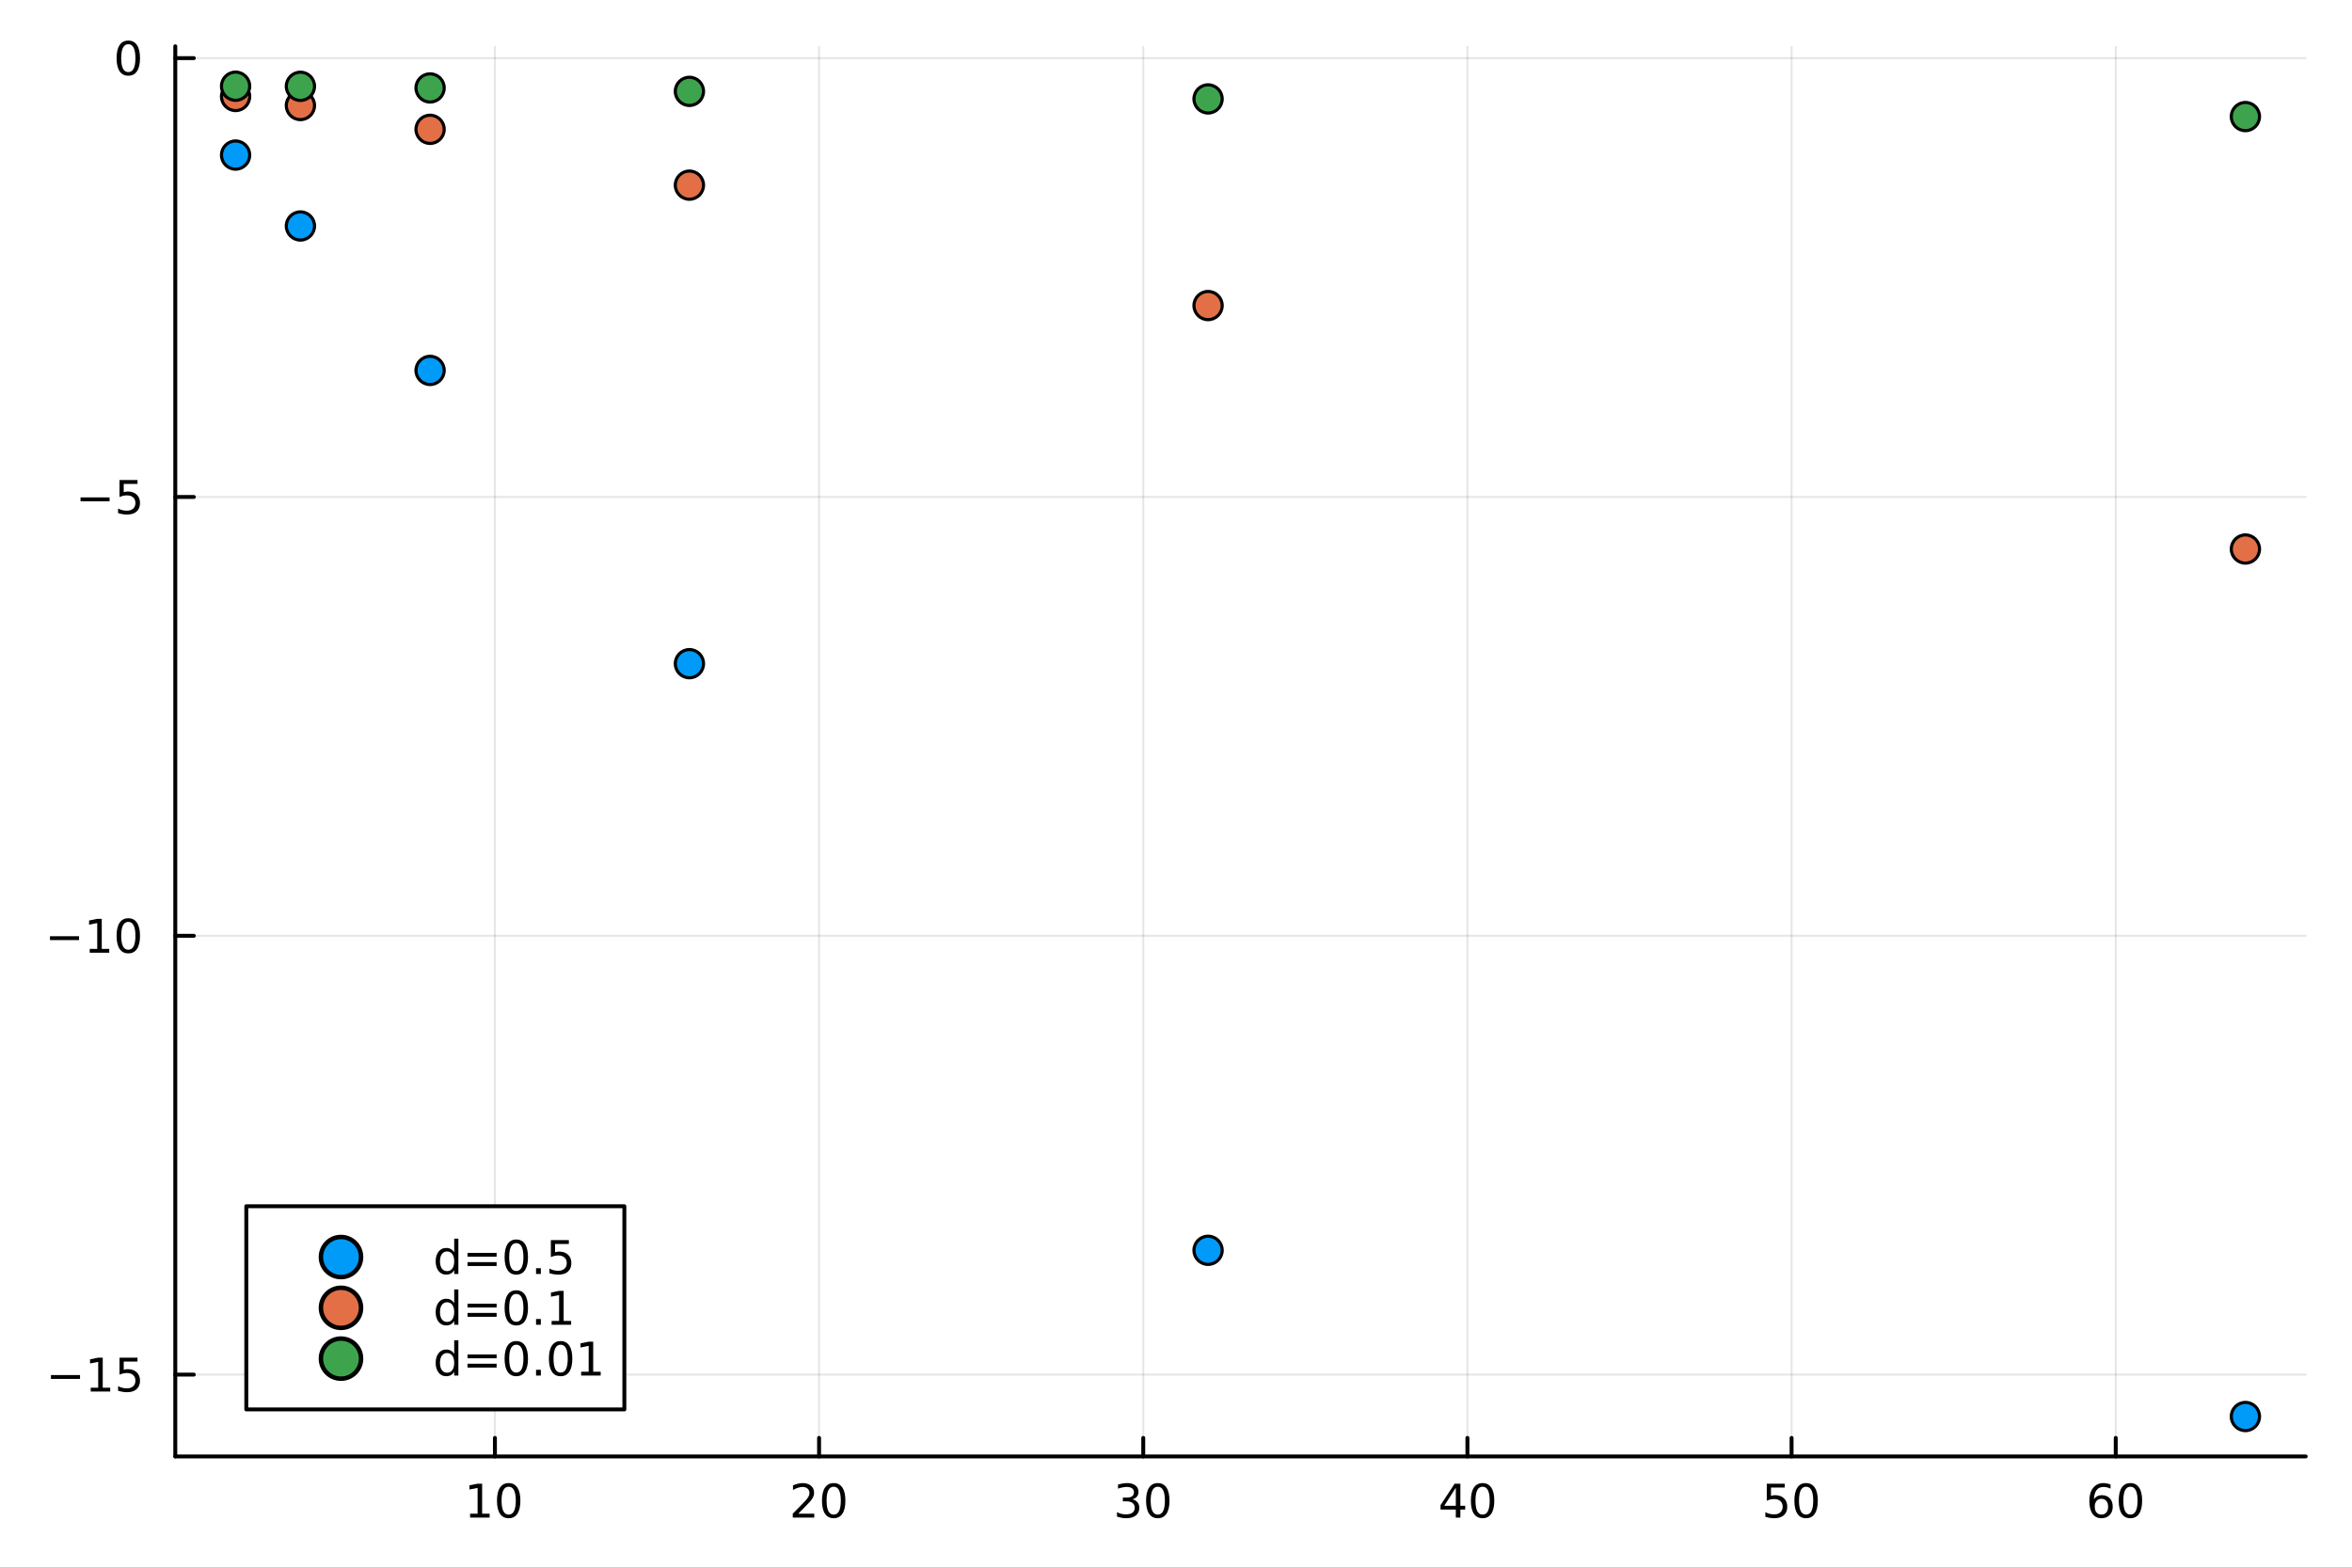 <?xml version="1.0" encoding="utf-8"?>
<svg xmlns="http://www.w3.org/2000/svg" xmlns:xlink="http://www.w3.org/1999/xlink" width="600" height="400" viewBox="0 0 2400 1600">
<rect x="0" y="0" width="2400" height="1600" fill="#333333" stroke="none"/>
<defs>
  <clipPath id="clip650">
    <rect x="0" y="0" width="2400" height="1600"/>
  </clipPath>
</defs>
<path clip-path="url(#clip650)" d="M0 1600 L2400 1600 L2400 8.88178e-14 L0 8.88178e-14  Z" fill="#ffffff" fill-rule="evenodd" fill-opacity="1"/>
<defs>
  <clipPath id="clip651">
    <rect x="480" y="0" width="1681" height="1600"/>
  </clipPath>
</defs>
<path clip-path="url(#clip650)" d="M178.867 1486.45 L2352.76 1486.45 L2352.76 47.244 L178.867 47.244  Z" fill="#ffffff" fill-rule="evenodd" fill-opacity="1"/>
<defs>
  <clipPath id="clip652">
    <rect x="178" y="47" width="2175" height="1440"/>
  </clipPath>
</defs>
<polyline clip-path="url(#clip652)" style="stroke:#000000; stroke-linecap:round; stroke-linejoin:round; stroke-width:2; stroke-opacity:0.1; fill:none" points="505.016,1486.45 505.016,47.244 "/>
<polyline clip-path="url(#clip652)" style="stroke:#000000; stroke-linecap:round; stroke-linejoin:round; stroke-width:2; stroke-opacity:0.1; fill:none" points="835.797,1486.45 835.797,47.244 "/>
<polyline clip-path="url(#clip652)" style="stroke:#000000; stroke-linecap:round; stroke-linejoin:round; stroke-width:2; stroke-opacity:0.1; fill:none" points="1166.58,1486.45 1166.58,47.244 "/>
<polyline clip-path="url(#clip652)" style="stroke:#000000; stroke-linecap:round; stroke-linejoin:round; stroke-width:2; stroke-opacity:0.1; fill:none" points="1497.36,1486.45 1497.36,47.244 "/>
<polyline clip-path="url(#clip652)" style="stroke:#000000; stroke-linecap:round; stroke-linejoin:round; stroke-width:2; stroke-opacity:0.1; fill:none" points="1828.14,1486.45 1828.14,47.244 "/>
<polyline clip-path="url(#clip652)" style="stroke:#000000; stroke-linecap:round; stroke-linejoin:round; stroke-width:2; stroke-opacity:0.1; fill:none" points="2158.92,1486.45 2158.92,47.244 "/>
<polyline clip-path="url(#clip652)" style="stroke:#000000; stroke-linecap:round; stroke-linejoin:round; stroke-width:2; stroke-opacity:0.1; fill:none" points="178.867,1402.95 2352.76,1402.95 "/>
<polyline clip-path="url(#clip652)" style="stroke:#000000; stroke-linecap:round; stroke-linejoin:round; stroke-width:2; stroke-opacity:0.1; fill:none" points="178.867,955.074 2352.76,955.074 "/>
<polyline clip-path="url(#clip652)" style="stroke:#000000; stroke-linecap:round; stroke-linejoin:round; stroke-width:2; stroke-opacity:0.1; fill:none" points="178.867,507.202 2352.76,507.202 "/>
<polyline clip-path="url(#clip652)" style="stroke:#000000; stroke-linecap:round; stroke-linejoin:round; stroke-width:2; stroke-opacity:0.1; fill:none" points="178.867,59.329 2352.76,59.329 "/>
<polyline clip-path="url(#clip650)" style="stroke:#000000; stroke-linecap:round; stroke-linejoin:round; stroke-width:4; stroke-opacity:1; fill:none" points="178.867,1486.45 2352.76,1486.45 "/>
<polyline clip-path="url(#clip650)" style="stroke:#000000; stroke-linecap:round; stroke-linejoin:round; stroke-width:4; stroke-opacity:1; fill:none" points="505.016,1486.45 505.016,1467.55 "/>
<polyline clip-path="url(#clip650)" style="stroke:#000000; stroke-linecap:round; stroke-linejoin:round; stroke-width:4; stroke-opacity:1; fill:none" points="835.797,1486.45 835.797,1467.55 "/>
<polyline clip-path="url(#clip650)" style="stroke:#000000; stroke-linecap:round; stroke-linejoin:round; stroke-width:4; stroke-opacity:1; fill:none" points="1166.58,1486.45 1166.58,1467.55 "/>
<polyline clip-path="url(#clip650)" style="stroke:#000000; stroke-linecap:round; stroke-linejoin:round; stroke-width:4; stroke-opacity:1; fill:none" points="1497.36,1486.45 1497.36,1467.55 "/>
<polyline clip-path="url(#clip650)" style="stroke:#000000; stroke-linecap:round; stroke-linejoin:round; stroke-width:4; stroke-opacity:1; fill:none" points="1828.14,1486.45 1828.14,1467.55 "/>
<polyline clip-path="url(#clip650)" style="stroke:#000000; stroke-linecap:round; stroke-linejoin:round; stroke-width:4; stroke-opacity:1; fill:none" points="2158.92,1486.45 2158.92,1467.55 "/>
<path clip-path="url(#clip650)" d="M479.704 1544.91 L487.343 1544.91 L487.343 1518.55 L479.033 1520.21 L479.033 1515.95 L487.296 1514.29 L491.972 1514.29 L491.972 1544.91 L499.611 1544.91 L499.611 1548.85 L479.704 1548.85 L479.704 1544.91 Z" fill="#000000" fill-rule="nonzero" fill-opacity="1" /><path clip-path="url(#clip650)" d="M519.055 1517.37 Q515.444 1517.37 513.616 1520.93 Q511.81 1524.47 511.81 1531.6 Q511.81 1538.71 513.616 1542.27 Q515.444 1545.82 519.055 1545.82 Q522.69 1545.82 524.495 1542.27 Q526.324 1538.71 526.324 1531.6 Q526.324 1524.47 524.495 1520.93 Q522.69 1517.37 519.055 1517.37 M519.055 1513.66 Q524.866 1513.66 527.921 1518.27 Q531 1522.85 531 1531.6 Q531 1540.33 527.921 1544.94 Q524.866 1549.52 519.055 1549.52 Q513.245 1549.52 510.167 1544.94 Q507.111 1540.33 507.111 1531.6 Q507.111 1522.85 510.167 1518.27 Q513.245 1513.66 519.055 1513.66 Z" fill="#000000" fill-rule="nonzero" fill-opacity="1" /><path clip-path="url(#clip650)" d="M814.57 1544.91 L830.889 1544.91 L830.889 1548.85 L808.945 1548.85 L808.945 1544.91 Q811.607 1542.16 816.19 1537.53 Q820.797 1532.88 821.977 1531.53 Q824.223 1529.01 825.102 1527.27 Q826.005 1525.51 826.005 1523.82 Q826.005 1521.07 824.061 1519.33 Q822.139 1517.6 819.037 1517.6 Q816.838 1517.6 814.385 1518.36 Q811.954 1519.13 809.176 1520.68 L809.176 1515.95 Q812 1514.82 814.454 1514.24 Q816.908 1513.66 818.945 1513.66 Q824.315 1513.66 827.51 1516.35 Q830.704 1519.03 830.704 1523.52 Q830.704 1525.65 829.894 1527.57 Q829.107 1529.47 827 1532.07 Q826.422 1532.74 823.32 1535.95 Q820.218 1539.15 814.57 1544.91 Z" fill="#000000" fill-rule="nonzero" fill-opacity="1" /><path clip-path="url(#clip650)" d="M850.704 1517.37 Q847.093 1517.37 845.264 1520.93 Q843.459 1524.47 843.459 1531.6 Q843.459 1538.71 845.264 1542.27 Q847.093 1545.82 850.704 1545.82 Q854.338 1545.82 856.144 1542.27 Q857.972 1538.71 857.972 1531.6 Q857.972 1524.47 856.144 1520.93 Q854.338 1517.37 850.704 1517.37 M850.704 1513.66 Q856.514 1513.66 859.57 1518.27 Q862.648 1522.85 862.648 1531.6 Q862.648 1540.33 859.57 1544.94 Q856.514 1549.52 850.704 1549.52 Q844.894 1549.52 841.815 1544.94 Q838.76 1540.33 838.76 1531.6 Q838.76 1522.85 841.815 1518.27 Q844.894 1513.66 850.704 1513.66 Z" fill="#000000" fill-rule="nonzero" fill-opacity="1" /><path clip-path="url(#clip650)" d="M1155.42 1530.21 Q1158.78 1530.93 1160.65 1533.2 Q1162.55 1535.47 1162.55 1538.8 Q1162.55 1543.92 1159.03 1546.72 Q1155.51 1549.52 1149.03 1549.52 Q1146.86 1549.52 1144.54 1549.08 Q1142.25 1548.66 1139.79 1547.81 L1139.79 1543.29 Q1141.74 1544.43 1144.05 1545.01 Q1146.37 1545.58 1148.89 1545.58 Q1153.29 1545.58 1155.58 1543.85 Q1157.9 1542.11 1157.9 1538.8 Q1157.9 1535.75 1155.74 1534.03 Q1153.61 1532.3 1149.79 1532.3 L1145.77 1532.3 L1145.77 1528.45 L1149.98 1528.45 Q1153.43 1528.45 1155.26 1527.09 Q1157.09 1525.7 1157.09 1523.11 Q1157.09 1520.45 1155.19 1519.03 Q1153.31 1517.6 1149.79 1517.6 Q1147.87 1517.6 1145.67 1518.01 Q1143.48 1518.43 1140.84 1519.31 L1140.84 1515.14 Q1143.5 1514.4 1145.81 1514.03 Q1148.15 1513.66 1150.21 1513.66 Q1155.54 1513.66 1158.64 1516.09 Q1161.74 1518.5 1161.74 1522.62 Q1161.74 1525.49 1160.1 1527.48 Q1158.45 1529.45 1155.42 1530.21 Z" fill="#000000" fill-rule="nonzero" fill-opacity="1" /><path clip-path="url(#clip650)" d="M1181.42 1517.37 Q1177.8 1517.37 1175.98 1520.93 Q1174.17 1524.47 1174.17 1531.6 Q1174.17 1538.71 1175.98 1542.27 Q1177.8 1545.82 1181.42 1545.82 Q1185.05 1545.82 1186.85 1542.27 Q1188.68 1538.71 1188.68 1531.6 Q1188.68 1524.47 1186.85 1520.93 Q1185.05 1517.37 1181.42 1517.37 M1181.42 1513.66 Q1187.23 1513.66 1190.28 1518.27 Q1193.36 1522.85 1193.36 1531.6 Q1193.36 1540.33 1190.28 1544.94 Q1187.23 1549.52 1181.42 1549.52 Q1175.6 1549.52 1172.53 1544.94 Q1169.47 1540.33 1169.47 1531.6 Q1169.47 1522.85 1172.53 1518.27 Q1175.6 1513.66 1181.42 1513.66 Z" fill="#000000" fill-rule="nonzero" fill-opacity="1" /><path clip-path="url(#clip650)" d="M1485.53 1518.36 L1473.72 1536.81 L1485.53 1536.81 L1485.53 1518.36 M1484.3 1514.29 L1490.18 1514.29 L1490.18 1536.81 L1495.11 1536.81 L1495.11 1540.7 L1490.18 1540.7 L1490.18 1548.85 L1485.53 1548.85 L1485.53 1540.7 L1469.93 1540.7 L1469.93 1536.19 L1484.3 1514.29 Z" fill="#000000" fill-rule="nonzero" fill-opacity="1" /><path clip-path="url(#clip650)" d="M1512.84 1517.37 Q1509.23 1517.37 1507.4 1520.93 Q1505.6 1524.47 1505.6 1531.6 Q1505.6 1538.71 1507.4 1542.27 Q1509.23 1545.82 1512.84 1545.82 Q1516.48 1545.82 1518.28 1542.27 Q1520.11 1538.71 1520.11 1531.6 Q1520.11 1524.47 1518.28 1520.93 Q1516.48 1517.37 1512.84 1517.37 M1512.84 1513.66 Q1518.65 1513.66 1521.71 1518.27 Q1524.79 1522.85 1524.79 1531.6 Q1524.79 1540.33 1521.71 1544.94 Q1518.65 1549.52 1512.84 1549.52 Q1507.03 1549.52 1503.95 1544.94 Q1500.9 1540.33 1500.9 1531.6 Q1500.9 1522.85 1503.95 1518.27 Q1507.03 1513.66 1512.84 1513.66 Z" fill="#000000" fill-rule="nonzero" fill-opacity="1" /><path clip-path="url(#clip650)" d="M1802.84 1514.29 L1821.19 1514.29 L1821.19 1518.22 L1807.12 1518.22 L1807.12 1526.7 Q1808.14 1526.35 1809.16 1526.19 Q1810.18 1526 1811.19 1526 Q1816.98 1526 1820.36 1529.17 Q1823.74 1532.34 1823.74 1537.76 Q1823.74 1543.34 1820.27 1546.44 Q1816.8 1549.52 1810.48 1549.52 Q1808.3 1549.52 1806.03 1549.15 Q1803.79 1548.78 1801.38 1548.04 L1801.38 1543.34 Q1803.46 1544.47 1805.68 1545.03 Q1807.91 1545.58 1810.38 1545.58 Q1814.39 1545.58 1816.73 1543.48 Q1819.06 1541.37 1819.06 1537.76 Q1819.06 1534.15 1816.73 1532.04 Q1814.39 1529.94 1810.38 1529.94 Q1808.51 1529.94 1806.63 1530.35 Q1804.78 1530.77 1802.84 1531.65 L1802.84 1514.29 Z" fill="#000000" fill-rule="nonzero" fill-opacity="1" /><path clip-path="url(#clip650)" d="M1842.95 1517.37 Q1839.34 1517.37 1837.51 1520.93 Q1835.71 1524.47 1835.71 1531.6 Q1835.71 1538.71 1837.51 1542.27 Q1839.34 1545.82 1842.95 1545.82 Q1846.59 1545.82 1848.39 1542.27 Q1850.22 1538.71 1850.22 1531.6 Q1850.22 1524.47 1848.39 1520.93 Q1846.59 1517.37 1842.95 1517.37 M1842.95 1513.66 Q1848.76 1513.66 1851.82 1518.27 Q1854.9 1522.85 1854.9 1531.6 Q1854.9 1540.33 1851.82 1544.94 Q1848.76 1549.52 1842.95 1549.52 Q1837.14 1549.52 1834.06 1544.94 Q1831.01 1540.33 1831.01 1531.6 Q1831.01 1522.85 1834.06 1518.27 Q1837.14 1513.66 1842.95 1513.66 Z" fill="#000000" fill-rule="nonzero" fill-opacity="1" /><path clip-path="url(#clip650)" d="M2144.32 1529.7 Q2141.18 1529.7 2139.32 1531.86 Q2137.5 1534.01 2137.5 1537.76 Q2137.5 1541.49 2139.32 1543.66 Q2141.18 1545.82 2144.32 1545.82 Q2147.47 1545.82 2149.3 1543.66 Q2151.15 1541.49 2151.15 1537.76 Q2151.15 1534.01 2149.3 1531.86 Q2147.47 1529.7 2144.32 1529.7 M2153.61 1515.05 L2153.61 1519.31 Q2151.85 1518.48 2150.04 1518.04 Q2148.26 1517.6 2146.5 1517.6 Q2141.87 1517.6 2139.42 1520.72 Q2136.99 1523.85 2136.64 1530.17 Q2138 1528.15 2140.06 1527.09 Q2142.12 1526 2144.6 1526 Q2149.81 1526 2152.82 1529.17 Q2155.85 1532.32 2155.85 1537.76 Q2155.85 1543.08 2152.7 1546.3 Q2149.56 1549.52 2144.32 1549.52 Q2138.33 1549.52 2135.16 1544.94 Q2131.99 1540.33 2131.99 1531.6 Q2131.99 1523.41 2135.87 1518.55 Q2139.76 1513.66 2146.31 1513.66 Q2148.07 1513.66 2149.86 1514.01 Q2151.66 1514.36 2153.61 1515.05 Z" fill="#000000" fill-rule="nonzero" fill-opacity="1" /><path clip-path="url(#clip650)" d="M2173.91 1517.37 Q2170.3 1517.37 2168.47 1520.93 Q2166.66 1524.47 2166.66 1531.6 Q2166.66 1538.71 2168.47 1542.27 Q2170.3 1545.82 2173.91 1545.82 Q2177.54 1545.82 2179.35 1542.27 Q2181.18 1538.71 2181.18 1531.6 Q2181.18 1524.47 2179.35 1520.93 Q2177.54 1517.37 2173.91 1517.37 M2173.91 1513.66 Q2179.72 1513.66 2182.77 1518.27 Q2185.85 1522.85 2185.85 1531.6 Q2185.85 1540.33 2182.77 1544.94 Q2179.72 1549.52 2173.91 1549.52 Q2168.1 1549.52 2165.02 1544.94 Q2161.96 1540.33 2161.96 1531.6 Q2161.96 1522.85 2165.02 1518.27 Q2168.1 1513.66 2173.91 1513.66 Z" fill="#000000" fill-rule="nonzero" fill-opacity="1" /><polyline clip-path="url(#clip650)" style="stroke:#000000; stroke-linecap:round; stroke-linejoin:round; stroke-width:4; stroke-opacity:1; fill:none" points="178.867,1486.45 178.867,47.244 "/>
<polyline clip-path="url(#clip650)" style="stroke:#000000; stroke-linecap:round; stroke-linejoin:round; stroke-width:4; stroke-opacity:1; fill:none" points="178.867,1402.95 197.764,1402.95 "/>
<polyline clip-path="url(#clip650)" style="stroke:#000000; stroke-linecap:round; stroke-linejoin:round; stroke-width:4; stroke-opacity:1; fill:none" points="178.867,955.074 197.764,955.074 "/>
<polyline clip-path="url(#clip650)" style="stroke:#000000; stroke-linecap:round; stroke-linejoin:round; stroke-width:4; stroke-opacity:1; fill:none" points="178.867,507.202 197.764,507.202 "/>
<polyline clip-path="url(#clip650)" style="stroke:#000000; stroke-linecap:round; stroke-linejoin:round; stroke-width:4; stroke-opacity:1; fill:none" points="178.867,59.329 197.764,59.329 "/>
<path clip-path="url(#clip650)" d="M51.987 1403.4 L81.663 1403.4 L81.663 1407.33 L51.987 1407.33 L51.987 1403.4 Z" fill="#000000" fill-rule="nonzero" fill-opacity="1" /><path clip-path="url(#clip650)" d="M92.566 1416.29 L100.205 1416.29 L100.205 1389.93 L91.895 1391.59 L91.895 1387.33 L100.159 1385.67 L104.834 1385.67 L104.834 1416.29 L112.473 1416.29 L112.473 1420.23 L92.566 1420.23 L92.566 1416.29 Z" fill="#000000" fill-rule="nonzero" fill-opacity="1" /><path clip-path="url(#clip650)" d="M121.964 1385.67 L140.32 1385.67 L140.32 1389.6 L126.246 1389.6 L126.246 1398.07 Q127.265 1397.73 128.283 1397.56 Q129.302 1397.38 130.32 1397.38 Q136.107 1397.38 139.487 1400.55 Q142.867 1403.72 142.867 1409.14 Q142.867 1414.72 139.394 1417.82 Q135.922 1420.9 129.603 1420.9 Q127.427 1420.9 125.158 1420.53 Q122.913 1420.16 120.506 1419.42 L120.506 1414.72 Q122.589 1415.85 124.811 1416.41 Q127.033 1416.96 129.51 1416.96 Q133.515 1416.96 135.853 1414.86 Q138.191 1412.75 138.191 1409.14 Q138.191 1405.53 135.853 1403.42 Q133.515 1401.31 129.51 1401.31 Q127.635 1401.31 125.76 1401.73 Q123.908 1402.15 121.964 1403.03 L121.964 1385.67 Z" fill="#000000" fill-rule="nonzero" fill-opacity="1" /><path clip-path="url(#clip650)" d="M50.992 955.526 L80.668 955.526 L80.668 959.461 L50.992 959.461 L50.992 955.526 Z" fill="#000000" fill-rule="nonzero" fill-opacity="1" /><path clip-path="url(#clip650)" d="M91.571 968.419 L99.21 968.419 L99.21 942.053 L90.899 943.72 L90.899 939.461 L99.163 937.794 L103.839 937.794 L103.839 968.419 L111.478 968.419 L111.478 972.354 L91.571 972.354 L91.571 968.419 Z" fill="#000000" fill-rule="nonzero" fill-opacity="1" /><path clip-path="url(#clip650)" d="M130.922 940.873 Q127.311 940.873 125.482 944.438 Q123.677 947.979 123.677 955.109 Q123.677 962.215 125.482 965.78 Q127.311 969.322 130.922 969.322 Q134.556 969.322 136.362 965.78 Q138.191 962.215 138.191 955.109 Q138.191 947.979 136.362 944.438 Q134.556 940.873 130.922 940.873 M130.922 937.169 Q136.732 937.169 139.788 941.776 Q142.867 946.359 142.867 955.109 Q142.867 963.836 139.788 968.442 Q136.732 973.025 130.922 973.025 Q125.112 973.025 122.033 968.442 Q118.978 963.836 118.978 955.109 Q118.978 946.359 122.033 941.776 Q125.112 937.169 130.922 937.169 Z" fill="#000000" fill-rule="nonzero" fill-opacity="1" /><path clip-path="url(#clip650)" d="M82.149 507.653 L111.825 507.653 L111.825 511.588 L82.149 511.588 L82.149 507.653 Z" fill="#000000" fill-rule="nonzero" fill-opacity="1" /><path clip-path="url(#clip650)" d="M121.964 489.922 L140.32 489.922 L140.32 493.857 L126.246 493.857 L126.246 502.329 Q127.265 501.982 128.283 501.82 Q129.302 501.635 130.32 501.635 Q136.107 501.635 139.487 504.806 Q142.867 507.977 142.867 513.394 Q142.867 518.972 139.394 522.074 Q135.922 525.153 129.603 525.153 Q127.427 525.153 125.158 524.783 Q122.913 524.412 120.506 523.671 L120.506 518.972 Q122.589 520.107 124.811 520.662 Q127.033 521.218 129.51 521.218 Q133.515 521.218 135.853 519.111 Q138.191 517.005 138.191 513.394 Q138.191 509.783 135.853 507.676 Q133.515 505.57 129.51 505.57 Q127.635 505.57 125.76 505.986 Q123.908 506.403 121.964 507.283 L121.964 489.922 Z" fill="#000000" fill-rule="nonzero" fill-opacity="1" /><path clip-path="url(#clip650)" d="M130.922 45.128 Q127.311 45.128 125.482 48.693 Q123.677 52.234 123.677 59.364 Q123.677 66.47 125.482 70.035 Q127.311 73.577 130.922 73.577 Q134.556 73.577 136.362 70.035 Q138.191 66.47 138.191 59.364 Q138.191 52.234 136.362 48.693 Q134.556 45.128 130.922 45.128 M130.922 41.424 Q136.732 41.424 139.788 46.031 Q142.867 50.614 142.867 59.364 Q142.867 68.091 139.788 72.697 Q136.732 77.28 130.922 77.28 Q125.112 77.28 122.033 72.697 Q118.978 68.091 118.978 59.364 Q118.978 50.614 122.033 46.031 Q125.112 41.424 130.922 41.424 Z" fill="#000000" fill-rule="nonzero" fill-opacity="1" /><circle clip-path="url(#clip652)" cx="240.392" cy="158.27" r="14.4" fill="#009af9" fill-rule="evenodd" fill-opacity="1" stroke="#000000" stroke-opacity="1" stroke-width="3.2"/>
<circle clip-path="url(#clip652)" cx="306.548" cy="230.624" r="14.4" fill="#009af9" fill-rule="evenodd" fill-opacity="1" stroke="#000000" stroke-opacity="1" stroke-width="3.2"/>
<circle clip-path="url(#clip652)" cx="438.86" cy="378.05" r="14.4" fill="#009af9" fill-rule="evenodd" fill-opacity="1" stroke="#000000" stroke-opacity="1" stroke-width="3.2"/>
<circle clip-path="url(#clip652)" cx="703.484" cy="677.351" r="14.4" fill="#009af9" fill-rule="evenodd" fill-opacity="1" stroke="#000000" stroke-opacity="1" stroke-width="3.2"/>
<circle clip-path="url(#clip652)" cx="1232.73" cy="1276.07" r="14.4" fill="#009af9" fill-rule="evenodd" fill-opacity="1" stroke="#000000" stroke-opacity="1" stroke-width="3.2"/>
<circle clip-path="url(#clip652)" cx="2291.23" cy="1445.72" r="14.4" fill="#009af9" fill-rule="evenodd" fill-opacity="1" stroke="#000000" stroke-opacity="1" stroke-width="3.2"/>
<circle clip-path="url(#clip652)" cx="240.392" cy="98.472" r="14.4" fill="#e26f46" fill-rule="evenodd" fill-opacity="1" stroke="#000000" stroke-opacity="1" stroke-width="3.2"/>
<circle clip-path="url(#clip652)" cx="306.548" cy="107.702" r="14.4" fill="#e26f46" fill-rule="evenodd" fill-opacity="1" stroke="#000000" stroke-opacity="1" stroke-width="3.2"/>
<circle clip-path="url(#clip652)" cx="438.86" cy="131.992" r="14.4" fill="#e26f46" fill-rule="evenodd" fill-opacity="1" stroke="#000000" stroke-opacity="1" stroke-width="3.2"/>
<circle clip-path="url(#clip652)" cx="703.484" cy="188.965" r="14.4" fill="#e26f46" fill-rule="evenodd" fill-opacity="1" stroke="#000000" stroke-opacity="1" stroke-width="3.2"/>
<circle clip-path="url(#clip652)" cx="1232.73" cy="311.859" r="14.4" fill="#e26f46" fill-rule="evenodd" fill-opacity="1" stroke="#000000" stroke-opacity="1" stroke-width="3.2"/>
<circle clip-path="url(#clip652)" cx="2291.23" cy="560.344" r="14.4" fill="#e26f46" fill-rule="evenodd" fill-opacity="1" stroke="#000000" stroke-opacity="1" stroke-width="3.2"/>
<circle clip-path="url(#clip652)" cx="240.392" cy="87.976" r="14.4" fill="#3da44d" fill-rule="evenodd" fill-opacity="1" stroke="#000000" stroke-opacity="1" stroke-width="3.2"/>
<circle clip-path="url(#clip652)" cx="306.548" cy="88.084" r="14.4" fill="#3da44d" fill-rule="evenodd" fill-opacity="1" stroke="#000000" stroke-opacity="1" stroke-width="3.2"/>
<circle clip-path="url(#clip652)" cx="438.86" cy="89.747" r="14.4" fill="#3da44d" fill-rule="evenodd" fill-opacity="1" stroke="#000000" stroke-opacity="1" stroke-width="3.2"/>
<circle clip-path="url(#clip652)" cx="703.484" cy="93.243" r="14.4" fill="#3da44d" fill-rule="evenodd" fill-opacity="1" stroke="#000000" stroke-opacity="1" stroke-width="3.2"/>
<circle clip-path="url(#clip652)" cx="1232.73" cy="100.958" r="14.4" fill="#3da44d" fill-rule="evenodd" fill-opacity="1" stroke="#000000" stroke-opacity="1" stroke-width="3.2"/>
<circle clip-path="url(#clip652)" cx="2291.23" cy="118.972" r="14.4" fill="#3da44d" fill-rule="evenodd" fill-opacity="1" stroke="#000000" stroke-opacity="1" stroke-width="3.2"/>
<path clip-path="url(#clip650)" d="M251.33 1438.47 L637.097 1438.47 L637.097 1231.11 L251.33 1231.11  Z" fill="#ffffff" fill-rule="evenodd" fill-opacity="1"/>
<polyline clip-path="url(#clip650)" style="stroke:#000000; stroke-linecap:round; stroke-linejoin:round; stroke-width:4; stroke-opacity:1; fill:none" points="251.33,1438.47 637.097,1438.47 637.097,1231.11 251.33,1231.11 251.33,1438.47 "/>
<circle clip-path="url(#clip650)" cx="347.947" cy="1282.95" r="20.48" fill="#009af9" fill-rule="evenodd" fill-opacity="1" stroke="#000000" stroke-opacity="1" stroke-width="4.551"/>
<path clip-path="url(#clip650)" d="M463.476 1278.24 L463.476 1264.22 L467.735 1264.22 L467.735 1300.23 L463.476 1300.23 L463.476 1296.35 Q462.134 1298.66 460.073 1299.79 Q458.036 1300.91 455.166 1300.91 Q450.467 1300.91 447.504 1297.16 Q444.564 1293.41 444.564 1287.29 Q444.564 1281.18 447.504 1277.43 Q450.467 1273.68 455.166 1273.68 Q458.036 1273.68 460.073 1274.82 Q462.134 1275.93 463.476 1278.24 M448.962 1287.29 Q448.962 1291.99 450.884 1294.68 Q452.828 1297.34 456.208 1297.34 Q459.587 1297.34 461.532 1294.68 Q463.476 1291.99 463.476 1287.29 Q463.476 1282.6 461.532 1279.93 Q459.587 1277.25 456.208 1277.25 Q452.828 1277.25 450.884 1279.93 Q448.962 1282.6 448.962 1287.29 Z" fill="#000000" fill-rule="nonzero" fill-opacity="1" /><path clip-path="url(#clip650)" d="M477.064 1278.71 L506.74 1278.71 L506.74 1282.6 L477.064 1282.6 L477.064 1278.71 M477.064 1288.15 L506.74 1288.15 L506.74 1292.09 L477.064 1292.09 L477.064 1288.15 Z" fill="#000000" fill-rule="nonzero" fill-opacity="1" /><path clip-path="url(#clip650)" d="M526.832 1268.75 Q523.221 1268.75 521.393 1272.32 Q519.587 1275.86 519.587 1282.99 Q519.587 1290.1 521.393 1293.66 Q523.221 1297.2 526.832 1297.2 Q530.467 1297.2 532.272 1293.66 Q534.101 1290.1 534.101 1282.99 Q534.101 1275.86 532.272 1272.32 Q530.467 1268.75 526.832 1268.75 M526.832 1265.05 Q532.642 1265.05 535.698 1269.66 Q538.777 1274.24 538.777 1282.99 Q538.777 1291.72 535.698 1296.32 Q532.642 1300.91 526.832 1300.91 Q521.022 1300.91 517.943 1296.32 Q514.888 1291.72 514.888 1282.99 Q514.888 1274.24 517.943 1269.66 Q521.022 1265.05 526.832 1265.05 Z" fill="#000000" fill-rule="nonzero" fill-opacity="1" /><path clip-path="url(#clip650)" d="M546.994 1294.35 L551.878 1294.35 L551.878 1300.23 L546.994 1300.23 L546.994 1294.35 Z" fill="#000000" fill-rule="nonzero" fill-opacity="1" /><path clip-path="url(#clip650)" d="M562.11 1265.67 L580.466 1265.67 L580.466 1269.61 L566.392 1269.61 L566.392 1278.08 Q567.411 1277.73 568.429 1277.57 Q569.448 1277.39 570.466 1277.39 Q576.253 1277.39 579.633 1280.56 Q583.013 1283.73 583.013 1289.15 Q583.013 1294.73 579.54 1297.83 Q576.068 1300.91 569.749 1300.91 Q567.573 1300.91 565.304 1300.54 Q563.059 1300.16 560.652 1299.42 L560.652 1294.73 Q562.735 1295.86 564.957 1296.41 Q567.179 1296.97 569.656 1296.97 Q573.661 1296.97 575.999 1294.86 Q578.337 1292.76 578.337 1289.15 Q578.337 1285.54 575.999 1283.43 Q573.661 1281.32 569.656 1281.32 Q567.781 1281.32 565.906 1281.74 Q564.054 1282.16 562.11 1283.04 L562.11 1265.67 Z" fill="#000000" fill-rule="nonzero" fill-opacity="1" /><circle clip-path="url(#clip650)" cx="347.947" cy="1334.79" r="20.48" fill="#e26f46" fill-rule="evenodd" fill-opacity="1" stroke="#000000" stroke-opacity="1" stroke-width="4.551"/>
<path clip-path="url(#clip650)" d="M463.476 1330.08 L463.476 1316.06 L467.735 1316.06 L467.735 1352.07 L463.476 1352.07 L463.476 1348.19 Q462.134 1350.5 460.073 1351.63 Q458.036 1352.75 455.166 1352.75 Q450.467 1352.75 447.504 1349 Q444.564 1345.25 444.564 1339.13 Q444.564 1333.02 447.504 1329.27 Q450.467 1325.52 455.166 1325.52 Q458.036 1325.52 460.073 1326.66 Q462.134 1327.77 463.476 1330.08 M448.962 1339.13 Q448.962 1343.83 450.884 1346.52 Q452.828 1349.18 456.208 1349.18 Q459.587 1349.18 461.532 1346.52 Q463.476 1343.83 463.476 1339.13 Q463.476 1334.44 461.532 1331.77 Q459.587 1329.09 456.208 1329.09 Q452.828 1329.09 450.884 1331.77 Q448.962 1334.44 448.962 1339.13 Z" fill="#000000" fill-rule="nonzero" fill-opacity="1" /><path clip-path="url(#clip650)" d="M477.064 1330.55 L506.74 1330.55 L506.74 1334.44 L477.064 1334.44 L477.064 1330.55 M477.064 1339.99 L506.74 1339.99 L506.74 1343.93 L477.064 1343.93 L477.064 1339.99 Z" fill="#000000" fill-rule="nonzero" fill-opacity="1" /><path clip-path="url(#clip650)" d="M526.832 1320.59 Q523.221 1320.59 521.393 1324.16 Q519.587 1327.7 519.587 1334.83 Q519.587 1341.94 521.393 1345.5 Q523.221 1349.04 526.832 1349.04 Q530.467 1349.04 532.272 1345.5 Q534.101 1341.94 534.101 1334.83 Q534.101 1327.7 532.272 1324.16 Q530.467 1320.59 526.832 1320.59 M526.832 1316.89 Q532.642 1316.89 535.698 1321.5 Q538.777 1326.08 538.777 1334.83 Q538.777 1343.56 535.698 1348.16 Q532.642 1352.75 526.832 1352.75 Q521.022 1352.75 517.943 1348.16 Q514.888 1343.56 514.888 1334.83 Q514.888 1326.08 517.943 1321.5 Q521.022 1316.89 526.832 1316.89 Z" fill="#000000" fill-rule="nonzero" fill-opacity="1" /><path clip-path="url(#clip650)" d="M546.994 1346.19 L551.878 1346.19 L551.878 1352.07 L546.994 1352.07 L546.994 1346.19 Z" fill="#000000" fill-rule="nonzero" fill-opacity="1" /><path clip-path="url(#clip650)" d="M562.874 1348.14 L570.513 1348.14 L570.513 1321.77 L562.202 1323.44 L562.202 1319.18 L570.466 1317.51 L575.142 1317.51 L575.142 1348.14 L582.781 1348.14 L582.781 1352.07 L562.874 1352.07 L562.874 1348.14 Z" fill="#000000" fill-rule="nonzero" fill-opacity="1" /><circle clip-path="url(#clip650)" cx="347.947" cy="1386.63" r="20.48" fill="#3da44d" fill-rule="evenodd" fill-opacity="1" stroke="#000000" stroke-opacity="1" stroke-width="4.551"/>
<path clip-path="url(#clip650)" d="M463.476 1381.92 L463.476 1367.9 L467.735 1367.9 L467.735 1403.91 L463.476 1403.91 L463.476 1400.03 Q462.134 1402.34 460.073 1403.47 Q458.036 1404.59 455.166 1404.59 Q450.467 1404.59 447.504 1400.84 Q444.564 1397.09 444.564 1390.97 Q444.564 1384.86 447.504 1381.11 Q450.467 1377.36 455.166 1377.36 Q458.036 1377.36 460.073 1378.5 Q462.134 1379.61 463.476 1381.92 M448.962 1390.97 Q448.962 1395.67 450.884 1398.36 Q452.828 1401.02 456.208 1401.02 Q459.587 1401.02 461.532 1398.36 Q463.476 1395.67 463.476 1390.97 Q463.476 1386.28 461.532 1383.61 Q459.587 1380.93 456.208 1380.93 Q452.828 1380.93 450.884 1383.61 Q448.962 1386.28 448.962 1390.97 Z" fill="#000000" fill-rule="nonzero" fill-opacity="1" /><path clip-path="url(#clip650)" d="M477.064 1382.39 L506.74 1382.39 L506.74 1386.28 L477.064 1386.28 L477.064 1382.39 M477.064 1391.83 L506.74 1391.83 L506.74 1395.77 L477.064 1395.77 L477.064 1391.83 Z" fill="#000000" fill-rule="nonzero" fill-opacity="1" /><path clip-path="url(#clip650)" d="M526.832 1372.43 Q523.221 1372.43 521.393 1376 Q519.587 1379.54 519.587 1386.67 Q519.587 1393.78 521.393 1397.34 Q523.221 1400.88 526.832 1400.88 Q530.467 1400.88 532.272 1397.34 Q534.101 1393.78 534.101 1386.67 Q534.101 1379.54 532.272 1376 Q530.467 1372.43 526.832 1372.43 M526.832 1368.73 Q532.642 1368.73 535.698 1373.34 Q538.777 1377.92 538.777 1386.67 Q538.777 1395.4 535.698 1400 Q532.642 1404.59 526.832 1404.59 Q521.022 1404.59 517.943 1400 Q514.888 1395.4 514.888 1386.67 Q514.888 1377.92 517.943 1373.34 Q521.022 1368.73 526.832 1368.73 Z" fill="#000000" fill-rule="nonzero" fill-opacity="1" /><path clip-path="url(#clip650)" d="M546.994 1398.03 L551.878 1398.03 L551.878 1403.91 L546.994 1403.91 L546.994 1398.03 Z" fill="#000000" fill-rule="nonzero" fill-opacity="1" /><path clip-path="url(#clip650)" d="M572.064 1372.43 Q568.452 1372.43 566.624 1376 Q564.818 1379.54 564.818 1386.67 Q564.818 1393.78 566.624 1397.34 Q568.452 1400.88 572.064 1400.88 Q575.698 1400.88 577.503 1397.34 Q579.332 1393.78 579.332 1386.67 Q579.332 1379.54 577.503 1376 Q575.698 1372.43 572.064 1372.43 M572.064 1368.73 Q577.874 1368.73 580.929 1373.34 Q584.008 1377.92 584.008 1386.67 Q584.008 1395.4 580.929 1400 Q577.874 1404.59 572.064 1404.59 Q566.253 1404.59 563.175 1400 Q560.119 1395.4 560.119 1386.67 Q560.119 1377.92 563.175 1373.34 Q566.253 1368.73 572.064 1368.73 Z" fill="#000000" fill-rule="nonzero" fill-opacity="1" /><path clip-path="url(#clip650)" d="M593.036 1399.98 L600.674 1399.98 L600.674 1373.61 L592.364 1375.28 L592.364 1371.02 L600.628 1369.35 L605.304 1369.35 L605.304 1399.98 L612.943 1399.98 L612.943 1403.91 L593.036 1403.91 L593.036 1399.98 Z" fill="#000000" fill-rule="nonzero" fill-opacity="1" /></svg>
